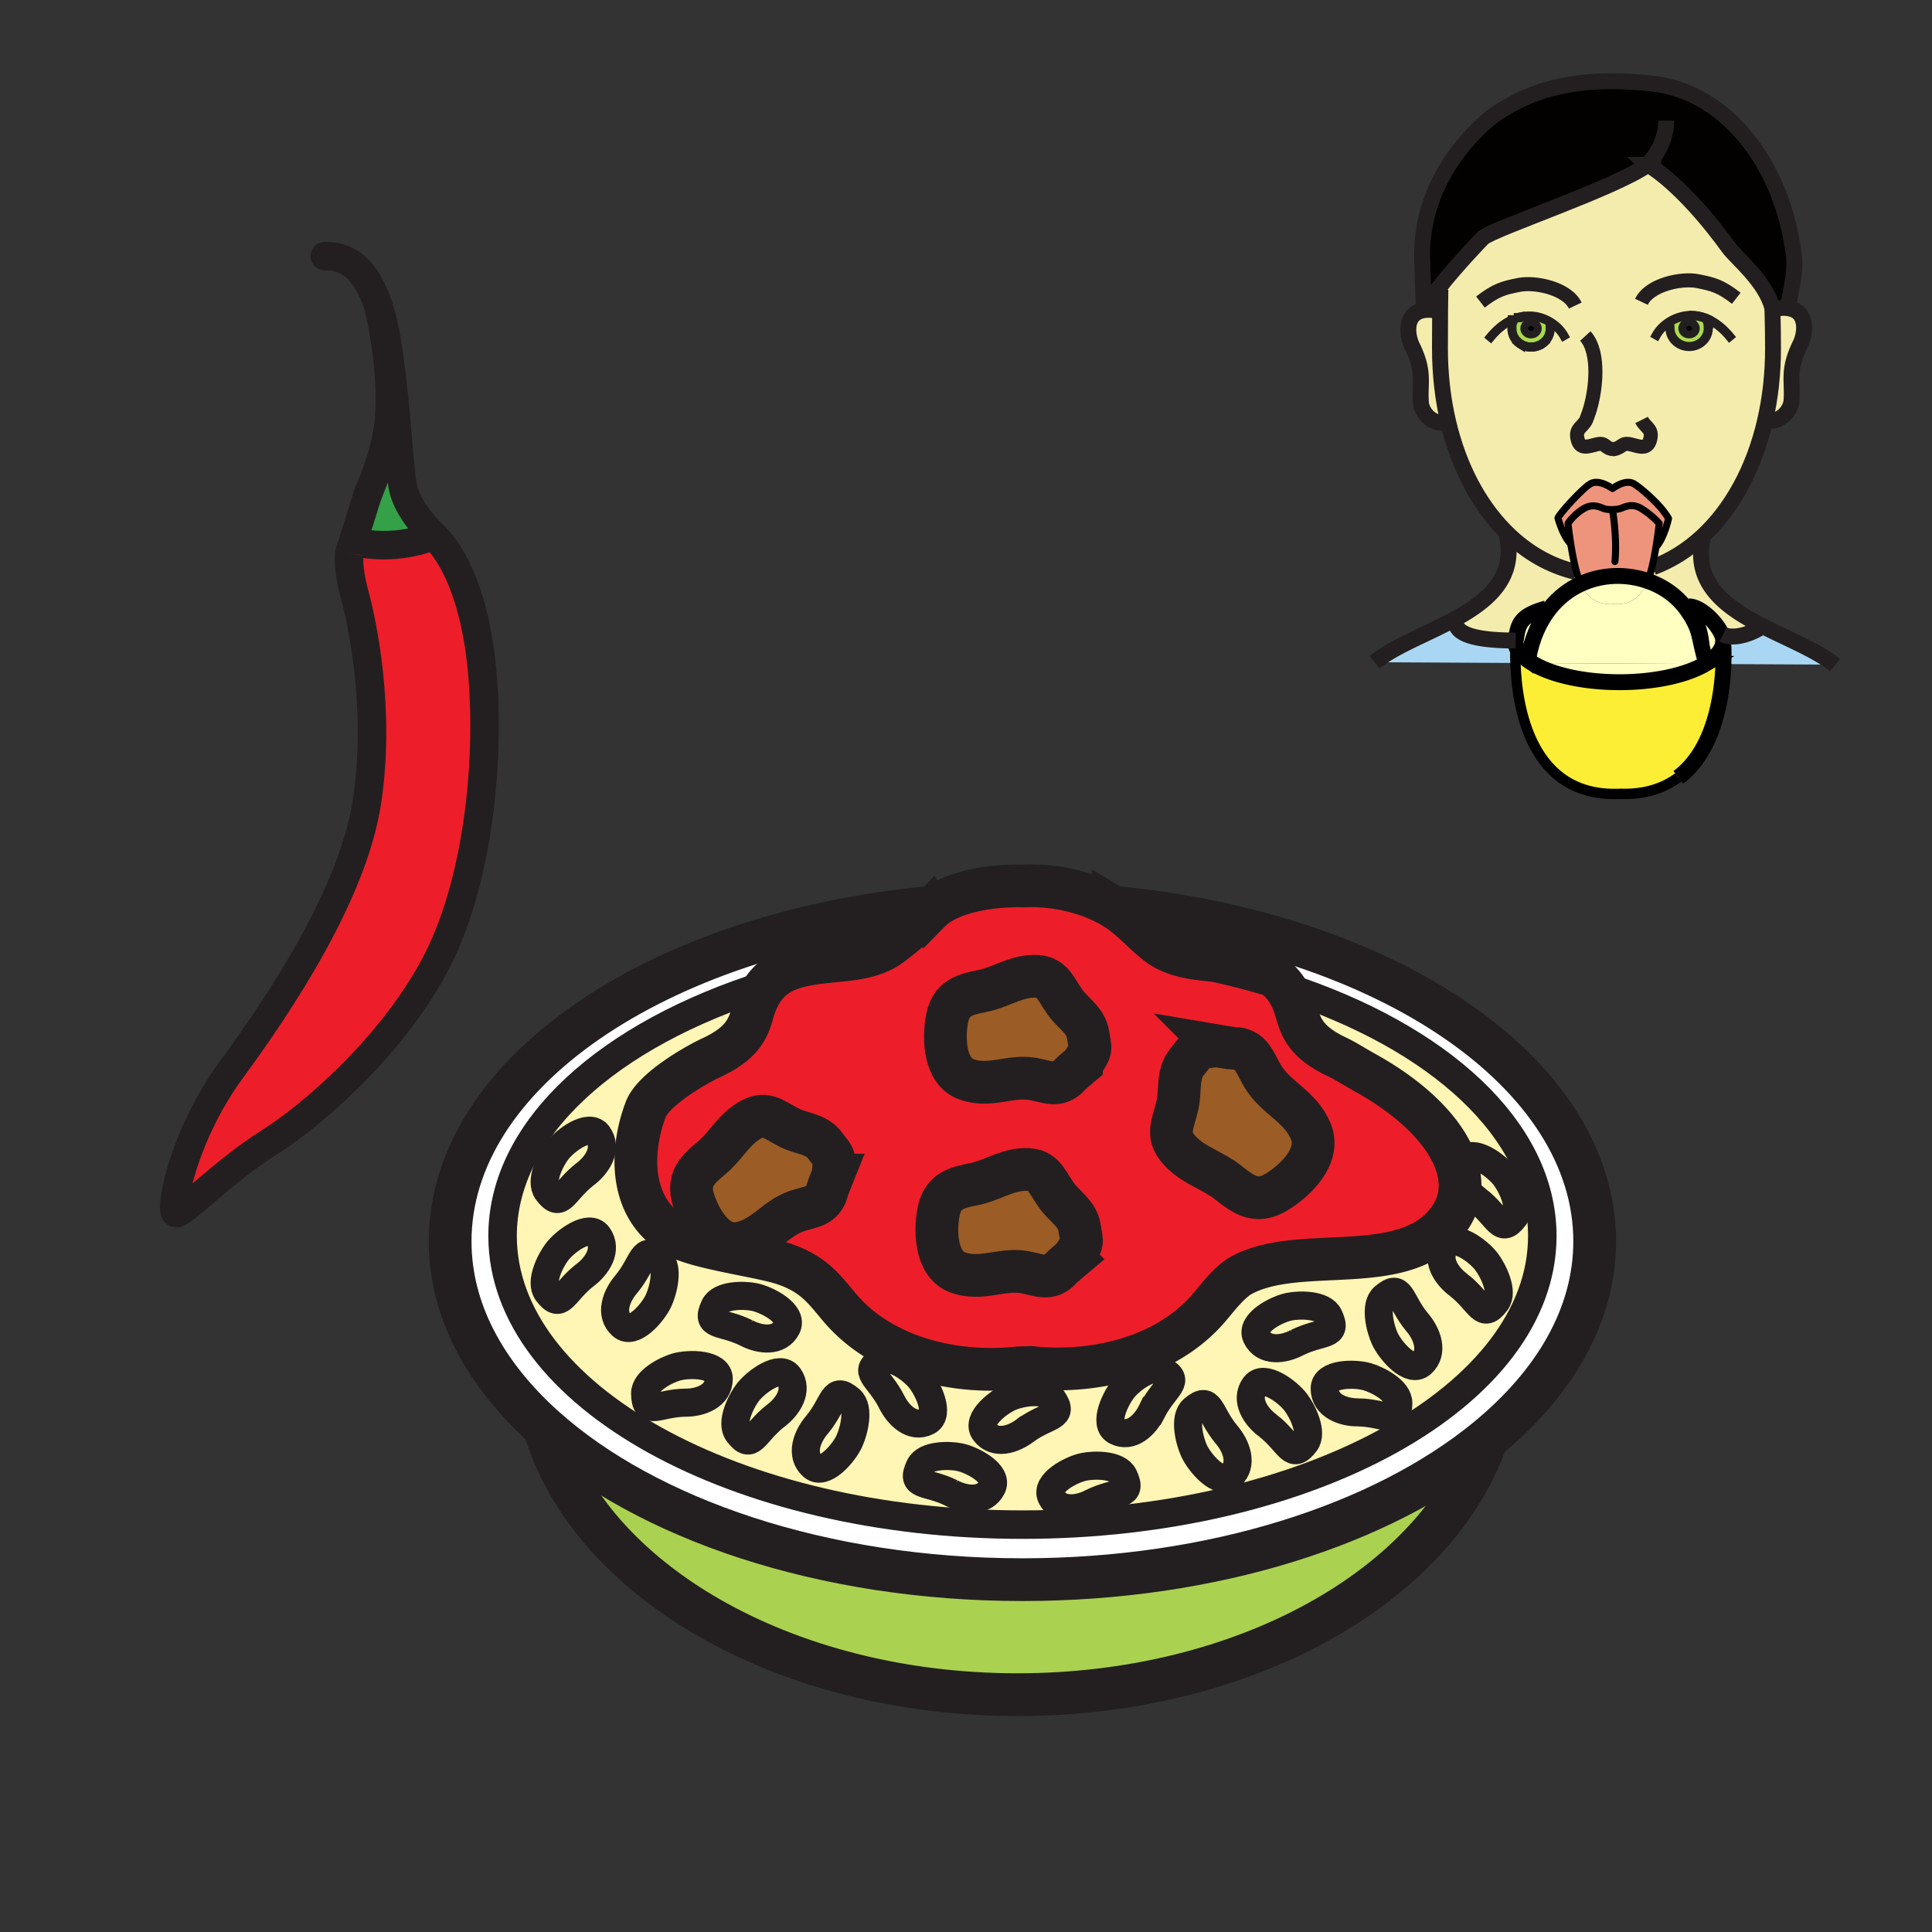 <?xml version="1.0"?><svg xmlns="http://www.w3.org/2000/svg" width="850.394" height="850.394" viewBox="0 0 850.394 850.394" overflow="visible"><rect x="0" y="0" width="850.394" height="850.394" fill="#333333" stroke="none"/><path d="M101.837 470.843c-21.513 29.297-27.664 63.13-24.26 63.13 3.413 0 20.777-18.474 41.323-31.397 17.754-11.166 52.695-40.86 72.302-77.347 19.474-36.225 24.748-91.747 20.919-130.905-3.696-37.601-15.539-53.177-21.194-58.593 0 0-13.978 6.611-32.574 3.306-1.711-.299-2.863.326-3.608 1.566-.009.009-.009.018-.009.018-.523 1.712-.86 2.816-.931 3.034-.009.027-.009.036-.009.036-.7 5.053.913 13.022 2.331 18.185 3.067 11.157 11.603 49.88 5.451 90.696-6.133 40.815-38.237 88.956-59.741 118.271z" fill="#ed1e29"></path><path d="M161.243 219.665a2760.202 2760.202 0 0 0-6.498 20.938c.745-1.241 1.897-1.865 3.608-1.566 18.596 3.305 32.574-3.306 32.574-3.306s-11.594-10.487-13.641-21.653c-2.048-11.157-3.865-56.356-9.901-76.741a97.116 97.116 0 0 0-.975-3.088l-.018.009c.328 1.268 5.965 23.301 5.097 46.331-.691 18.21-8.039 32.102-10.246 39.076z" fill="#34a047"></path><path d="M654.392 633.453c29.906-24.487 47.527-54.563 47.527-87.073 0-74.215-91.785-135.732-211.898-147.062a51.37 51.37 0 0 1 3.005 1.956c5.912 4.175 10.654 9.817 16.46 14.245 7.543 5.751 17.134 6.466 26.308 7.372 13.109 1.295 23.144 2.998 29.569 11.393 67.889 22.024 113.502 62.931 113.502 109.75 0 70.166-102.448 127.047-228.829 127.047-126.38 0-228.82-56.881-228.82-127.047 0-47.454 46.836-88.813 116.24-110.638 6.453-7.471 16.177-9.083 28.71-10.324 9.183-.905 18.765-1.621 26.308-7.372 5.806-4.428 11.39-9.047 16.469-14.245a24.432 24.432 0 0 1 2.074-1.883l-2.872-.073c-119.183 11.791-210.011 73.064-210.011 146.88 0 30.238 15.237 58.366 41.43 81.849 45.046 40.408 122.489 67.078 210.463 67.078 84.126.001 158.618-24.378 204.365-61.853z" fill="#fff"></path><path d="M245.156 506.66c-2.898 3.821-7.631 13.213-4.254 17.731 6.063 8.105 6.94.027 16.46-7.417 5.514-4.075 10.247-11.365 5.868-17.451-3.918-5.424-14.501 2.428-18.074 7.137zM245.156 551.053c-2.898 3.821-7.631 13.213-4.254 17.731 6.063 8.114 6.94.036 16.46-7.426 5.514-4.057 10.247-11.356 5.868-17.433-3.918-5.433-14.501 2.419-18.074 7.128z" fill="#fff5b4"></path><path d="M337.456 433.396c-69.404 21.825-116.24 63.184-116.24 110.638 0 70.166 102.439 127.047 228.82 127.047S678.865 614.2 678.865 544.034c0-46.819-45.613-87.726-113.502-109.75 2.27 2.952 4.087 6.729 5.434 11.609 1.959 7.091 4.894 13.34 17.949 19.426 3.129 1.467 7.65 4.338 12.569 7.081 33.86 18.919 49.566 44.629 37.122 63.312-18.898 28.372-67.517 10.722-93.346 26.389l-.398.281c-4.999 3.768-8.279 8.214-12.321 12.978-20.661 24.333-55.124 29.205-78.613 26.543l-5.549.181c-23.498 2.672-57.96-2.219-78.622-26.552-6.781-7.979-11.408-15.097-25.669-19.552-9.954-3.115-35.695-6.512-45.206-11.366-22.479-11.474-21.309-38.352-14.484-56.283 3.28-8.648 21.123-19.153 28.994-22.821 13.048-6.095 15.982-12.343 17.94-19.434 1.515-5.489 3.625-9.583 6.293-12.68zm-96.554 90.996c-3.377-4.519 1.356-13.91 4.254-17.731 3.572-4.709 14.156-12.562 18.074-7.137 4.378 6.086-.354 13.376-5.868 17.451-9.52 7.444-10.397 15.522-16.46 7.417zm0 44.392c-3.377-4.519 1.356-13.91 4.254-17.731 3.572-4.709 14.156-12.561 18.074-7.127 4.378 6.076-.354 13.376-5.868 17.433-9.52 7.461-10.397 15.539-16.46 7.425zm32.84 14.644c-5.575-4.963-2.491-13.131 2.048-18.329 7.711-9.373 6.852-17.451 14.475-10.867 4.263 3.658 1.631 13.874-.39 18.248-2.5 5.387-11.16 15.385-16.133 10.948zm10.212 29.994c-.098-5.696 9.156-10.388 13.703-11.71 5.62-1.611 18.703-1.53 18.703 5.226 0 7.534-8.048 10.541-14.856 10.469-11.984.226-17.373 6.212-17.55-3.985zm44.478-26.761c-10.787-5.334-18.242-2.509-13.872-11.683 2.438-5.116 12.764-5.017 17.408-4.084 5.726 1.15 17.355 7.271 14.359 13.294-3.34 6.729-11.849 5.688-17.895 2.473zm-3.59 44.039c-3.368-4.519 1.356-13.91 4.246-17.74 3.59-4.7 14.164-12.552 18.091-7.127 4.37 6.076-.363 13.375-5.886 17.441-9.51 7.445-10.388 15.523-16.451 7.426zm32.832 14.644c-5.558-4.962-2.481-13.14 2.057-18.329 7.703-9.382 6.852-17.451 14.483-10.876 4.255 3.658 1.631 13.874-.399 18.248-2.491 5.387-11.15 15.394-16.141 10.957zm34.666-28.599c-5.593-10.84-13.242-13.067-4.396-17.813 4.929-2.635 13.189 3.704 16.39 7.264 3.944 4.392 9.741 16.373 3.838 19.406-6.595 3.387-12.836-2.608-15.832-8.857zm26.379 40.39c-10.787-5.334-18.242-2.508-13.872-11.682 2.428-5.117 12.764-5.018 17.408-4.094 5.727 1.15 17.347 7.281 14.359 13.304-3.349 6.729-11.859 5.687-17.895 2.472zm14.626-26.978c-3.927-5.434 6.532-13.439 11.993-15.549 4.432-1.712 14.607-3.56 17.834 1.077 5.797 8.305-2.013 6.774-11.789 13.855-5.425 4.213-13.642 6.685-18.038.617zm29.472 28.772c-2.987-6.022 8.633-12.153 14.359-13.304 4.653-.924 14.979-1.023 17.417 4.093 4.37 9.174-3.085 6.349-13.872 11.674-6.044 3.214-14.554 4.265-17.904-2.463zm28.453-29.071c-5.903-3.024-.115-15.006 3.829-19.398 3.2-3.567 11.471-9.907 16.398-7.263 8.837 4.745 1.196 6.974-4.396 17.813-3.005 6.249-9.237 12.244-15.831 8.848zm34.347 8.793c-2.021-4.374-4.653-14.589-.39-18.257 7.623-6.565 6.771 1.504 14.483 10.886 4.529 5.189 7.614 13.366 2.048 18.329-4.982 4.438-13.641-5.569-16.141-10.958zm32.522-11.111c-5.522-4.066-10.256-11.365-5.877-17.442 3.927-5.424 14.502 2.428 18.082 7.128 2.899 3.83 7.623 13.222 4.246 17.74-6.063 8.097-6.941.027-16.451-7.426zm-5.035-39.086c-2.987-6.022 8.633-12.145 14.359-13.294 4.645-.934 14.979-1.033 17.417 4.093 4.361 9.165-3.085 6.34-13.881 11.674-6.035 3.215-14.545 4.256-17.895-2.473zm29.977 22.739c0-6.746 13.084-6.828 18.694-5.216 4.547 1.322 13.81 6.014 13.712 11.71-.177 10.196-5.566 4.22-17.55 3.984-6.807.082-14.856-2.934-14.856-10.478zm26.477-21.961c-2.021-4.374-4.653-14.589-.39-18.257 7.623-6.574 6.771 1.504 14.483 10.877 4.529 5.198 7.614 13.375 2.048 18.329-4.981 4.438-13.641-5.569-16.141-10.949zm32.521-23.608c-5.522-4.066-10.255-11.356-5.877-17.434 3.927-5.434 14.502 2.418 18.083 7.128 2.898 3.821 7.622 13.213 4.245 17.731-6.062 8.115-6.94.037-16.451-7.425zm8.093-37.483c-5.522-4.066-10.256-11.365-5.877-17.441 3.927-5.434 14.502 2.427 18.083 7.136 2.898 3.813 7.622 13.204 4.245 17.731-6.062 8.105-6.94.027-16.451-7.426z" fill="#fff5b4"></path><path d="M450.026 695.307c-87.974 0-165.417-26.67-210.463-67.078C259.099 695.37 344.91 745.93 447.819 745.93c100.215 0 184.217-47.961 206.572-112.477-45.746 37.475-120.238 61.854-204.365 61.854z" fill="#abd150"></path><path d="M275.79 565.099c-4.539 5.198-7.623 13.366-2.048 18.329 4.973 4.438 13.633-5.561 16.132-10.948 2.021-4.374 4.653-14.59.39-18.248-7.622-6.585-6.763 1.494-14.474 10.867z" fill="#fff5b4"></path><path d="M490.021 399.318c-10.982-6.602-25.759-10.016-39.684-9.355 0 0-25.954-1.168-39.32 9.609a24.28 24.28 0 0 0-2.074 1.883c-5.079 5.198-10.663 9.817-16.469 14.245-7.543 5.751-17.125 6.466-26.308 7.372-12.533 1.241-22.257 2.853-28.71 10.324-2.668 3.097-4.777 7.19-6.293 12.679-1.958 7.091-4.893 13.339-17.94 19.434-7.871 3.668-25.714 14.173-28.994 22.821-6.825 17.932-7.995 44.81 14.484 56.283 9.511 4.854 35.251 8.251 45.206 11.366 14.262 4.455 18.889 11.573 25.669 19.552 20.662 24.333 55.125 29.224 78.622 26.552l5.549-.181c23.489 2.662 57.952-2.21 78.613-26.543 4.042-4.764 7.322-9.21 12.321-12.978l.398-.281c25.829-15.667 74.447 1.983 93.346-26.389 12.444-18.683-3.262-44.393-37.122-63.312-4.919-2.743-9.44-5.614-12.569-7.081-13.056-6.086-15.99-12.335-17.949-19.426-1.347-4.881-3.164-8.657-5.434-11.609-6.426-8.395-16.46-10.098-29.569-11.393-9.174-.906-18.765-1.621-26.308-7.372-5.806-4.428-10.548-10.07-16.46-14.245a51.879 51.879 0 0 0-3.005-1.955zM305.183 527.933c-2.722-8.938 1.879-13.177 8.092-18.312 5.646-4.691 9.192-11.438 15.255-15.567 8.314-5.669 11.408-1.367 19.217 2.481 5.105 2.518 11.594 2.526 15.334 7.562 4.308 5.814 4.467 4.284 3.572 13.141 0 0-2.278 5.651-2.518 6.629-1.782 7.362-7.366 7.118-13.562 9.256-9.555 3.305-14.732 12.415-25.466 14.172-10.166 1.647-17.256-10.614-19.924-19.362zm116.559 32.212c-9.724-3.441-10.317-17.677-8.633-26.67 1.729-9.201 7.747-10.722 15.601-12.253 7.136-1.403 13.385-5.65 20.626-6.366 9.963-.996 10.708 4.293 15.805 11.447 3.351 4.682 9.059 7.815 10.024 14.063 1.126 7.2 1.959 5.932-2.916 13.304 0 0-4.627 3.885-5.283 4.637-4.973 5.633-9.785 2.717-16.238 1.621-9.947-1.685-18.713 3.848-28.986.217zm3.749-85.037c-9.724-3.441-10.317-17.677-8.633-26.67 1.729-9.201 7.747-10.713 15.6-12.253 7.136-1.403 13.385-5.65 20.626-6.366 9.964-.996 10.708 4.293 15.805 11.446 3.351 4.683 9.059 7.815 10.025 14.064 1.125 7.199 1.968 5.932-2.917 13.304 0 0-4.617 3.885-5.282 4.637-4.973 5.633-9.777 2.717-16.229 1.621-9.955-1.684-18.721 3.849-28.995.217zm95.021 32.576c-8.004-7.671-4.272-12.126-2.181-21.59 1.365-6.222-.23-13.304 4.122-18.638 4.999-6.148 3.377-5.932 12.853-7.163 0 0 6.479 1.104 7.561 1.114 8.146.117 9.28 6.284 13.057 12.515 5.823 9.608 16.638 13.005 21.131 24.289 4.246 10.686-6.825 21.48-15.316 26.561-8.669 5.198-14.244 1.223-21.167-4.292-6.295-5.008-14.246-7.209-20.06-12.796z" fill="#ed1e29"></path><path d="M297.657 601.712c-4.547 1.322-13.801 6.014-13.703 11.71.177 10.197 5.566 4.211 17.55 3.984 6.808.072 14.856-2.935 14.856-10.469 0-6.755-13.083-6.836-18.703-5.225z" fill="#fff5b4"></path><path d="M313.275 509.621c-6.213 5.135-10.814 9.373-8.092 18.312 2.668 8.748 9.759 21.01 19.926 19.361 10.734-1.757 15.911-10.867 25.466-14.172 6.196-2.138 11.78-1.894 13.562-9.256.239-.978 2.518-6.629 2.518-6.629.895-8.856.735-7.326-3.572-13.141-3.741-5.035-10.229-5.044-15.334-7.562-7.809-3.849-10.902-8.15-19.217-2.481-6.065 4.131-9.611 10.877-15.257 15.568z" fill="#9c5c25"></path><path d="M314.561 574.979c-4.37 9.174 3.084 6.349 13.872 11.683 6.045 3.215 14.555 4.256 17.896-2.473 2.996-6.022-8.633-12.144-14.359-13.294-4.646-.933-14.972-1.033-17.409 4.084zM329.088 612.96c-2.89 3.83-7.614 13.222-4.246 17.74 6.063 8.097 6.94.019 16.451-7.426 5.522-4.066 10.256-11.365 5.886-17.441-3.927-5.425-14.501 2.427-18.091 7.127zM359.73 627.015c-4.538 5.189-7.614 13.367-2.057 18.329 4.991 4.438 13.65-5.569 16.141-10.957 2.03-4.374 4.654-14.59.399-18.248-7.631-6.576-6.78 1.494-14.483 10.876zM387.944 598.932c-8.846 4.746-1.196 6.974 4.396 17.813 2.996 6.249 9.236 12.244 15.831 8.856 5.903-3.033.106-15.015-3.838-19.406-3.2-3.559-11.46-9.898-16.389-7.263zM404.848 645.453c-4.37 9.174 3.084 6.348 13.872 11.682 6.036 3.215 14.545 4.257 17.896-2.472 2.987-6.022-8.633-12.153-14.359-13.304-4.646-.923-14.981-1.023-17.409 4.094z" fill="#fff5b4"></path><path d="M413.108 533.475c-1.684 8.993-1.09 23.229 8.633 26.67 10.273 3.632 19.04-1.901 28.985-.217 6.453 1.096 11.266 4.012 16.238-1.621.656-.752 5.283-4.637 5.283-4.637 4.875-7.372 4.042-6.104 2.916-13.304-.966-6.248-6.674-9.382-10.024-14.063-5.097-7.154-5.842-12.443-15.805-11.447-7.241.716-13.49 4.963-20.626 6.366-7.853 1.531-13.871 3.051-15.6 12.253zM416.858 448.438c-1.684 8.993-1.09 23.229 8.633 26.67 10.273 3.632 19.04-1.901 28.994-.217 6.452 1.096 11.257 4.012 16.229-1.621.665-.752 5.282-4.637 5.282-4.637 4.885-7.372 4.042-6.104 2.917-13.304-.967-6.249-6.675-9.382-10.025-14.064-5.097-7.153-5.841-12.442-15.805-11.446-7.241.716-13.49 4.963-20.626 6.366-7.852 1.541-13.871 3.052-15.599 12.253z" fill="#9c5c25"></path><path d="M445.338 614.608c-5.461 2.109-15.92 10.115-11.993 15.549 4.396 6.067 12.613 3.596 18.038-.616 9.776-7.081 17.586-5.551 11.789-13.855-3.227-4.637-13.402-2.79-17.834-1.078zM477.177 645.625c-5.727 1.15-17.347 7.281-14.359 13.304 3.35 6.729 11.859 5.678 17.904 2.463 10.787-5.325 18.242-2.5 13.872-11.674-2.438-5.116-12.764-5.017-17.417-4.093zM495.099 610.46c-3.944 4.393-9.732 16.374-3.829 19.398 6.595 3.396 12.826-2.6 15.831-8.848 5.593-10.84 13.233-13.068 4.396-17.813-4.928-2.644-13.198 3.696-16.398 7.263z" fill="#fff5b4"></path><path d="M518.331 486.094c-2.092 9.464-5.823 13.919 2.181 21.59 5.814 5.587 13.766 7.788 20.059 12.796 6.923 5.515 12.498 9.49 21.167 4.292 8.491-5.08 19.563-15.875 15.316-26.561-4.493-11.284-15.308-14.681-21.131-24.289-3.776-6.23-4.911-12.397-13.057-12.515-1.081-.01-7.561-1.114-7.561-1.114-9.476 1.231-7.854 1.015-12.853 7.163-4.351 5.334-2.756 12.416-4.121 18.638z" fill="#9c5c25"></path><path d="M525.228 620.395c-4.264 3.668-1.631 13.883.39 18.257 2.5 5.389 11.159 15.396 16.142 10.958 5.566-4.963 2.481-13.14-2.048-18.329-7.713-9.383-6.861-17.452-14.484-10.886zM552.262 610.098c-4.379 6.077.354 13.376 5.877 17.442 9.511 7.453 10.389 15.522 16.451 7.426 3.377-4.519-1.347-13.91-4.246-17.74-3.58-4.701-14.156-12.552-18.082-7.128zM567.464 575.16c-5.727 1.149-17.347 7.271-14.359 13.294 3.35 6.729 11.859 5.688 17.896 2.473 10.796-5.334 18.242-2.509 13.881-11.674-2.439-5.126-12.774-5.026-17.418-4.093zM601.775 605.978c-5.61-1.612-18.694-1.53-18.694 5.216 0 7.544 8.049 10.56 14.856 10.479 11.983.235 17.373 6.212 17.55-3.984.098-5.698-9.165-10.389-13.712-11.711zM609.168 570.976c-4.264 3.668-1.631 13.883.39 18.257 2.5 5.38 11.16 15.387 16.142 10.949 5.566-4.954 2.481-13.131-2.048-18.329-7.713-9.374-6.861-17.452-14.484-10.877zM636.202 548.19c-4.378 6.077.354 13.367 5.877 17.434 9.511 7.462 10.389 15.54 16.451 7.426 3.377-4.519-1.347-13.91-4.245-17.731-3.581-4.711-14.156-12.562-18.083-7.129zM644.295 510.699c-4.379 6.076.354 13.375 5.877 17.441 9.511 7.453 10.389 15.531 16.451 7.426 3.377-4.527-1.347-13.919-4.245-17.731-3.581-4.709-14.156-12.569-18.083-7.136z" fill="#fff5b4"></path><g fill="none" stroke="#231f20"><path d="M337.491 433.388c-.009 0-.027.009-.036.009-69.404 21.825-116.24 63.184-116.24 110.638 0 70.166 102.439 127.047 228.82 127.047s228.829-56.881 228.829-127.047c0-46.819-45.613-87.726-113.502-109.75-14.492-4.719-30.013-8.558-46.313-11.42" stroke-width="12.543"></path><path d="M408.145 399.5c-119.183 11.791-210.011 73.064-210.011 146.88 0 30.238 15.237 58.366 41.43 81.849 45.046 40.408 122.489 67.078 210.463 67.078 84.127 0 158.618-24.379 204.365-61.854 29.906-24.487 47.527-54.563 47.527-87.073 0-74.215-91.785-135.732-211.898-147.062h-.019" stroke-width="18.815"></path><path d="M539.711 631.28c-7.712-9.382-6.86-17.451-14.483-10.886-4.264 3.668-1.631 13.883.39 18.257 2.5 5.389 11.159 15.396 16.142 10.958 5.565-4.963 2.48-13.139-2.049-18.329zM507.101 621.011c5.593-10.84 13.233-13.068 4.396-17.813-4.928-2.645-13.198 3.695-16.398 7.263-3.944 4.393-9.732 16.374-3.829 19.398 6.594 3.395 12.826-2.6 15.831-8.848zM558.139 627.54c9.511 7.453 10.389 15.522 16.451 7.426 3.377-4.519-1.347-13.91-4.246-17.74-3.58-4.7-14.155-12.552-18.082-7.128-4.379 6.077.354 13.376 5.877 17.442zM623.651 581.853c-7.712-9.373-6.86-17.451-14.483-10.877-4.264 3.668-1.631 13.883.39 18.257 2.5 5.38 11.16 15.387 16.142 10.949 5.566-4.954 2.481-13.131-2.049-18.329zM642.079 565.624c9.511 7.462 10.389 15.54 16.451 7.426 3.377-4.519-1.347-13.91-4.245-17.731-3.581-4.71-14.156-12.562-18.083-7.128-4.378 6.077.355 13.367 5.877 17.433zM650.172 528.141c9.511 7.453 10.389 15.531 16.451 7.426 3.377-4.527-1.347-13.919-4.245-17.731-3.581-4.709-14.156-12.569-18.083-7.136-4.379 6.075.354 13.374 5.877 17.441zM597.938 621.672c11.983.235 17.373 6.212 17.55-3.984.098-5.696-9.165-10.388-13.712-11.71-5.61-1.612-18.694-1.53-18.694 5.216-.001 7.543 8.048 10.559 14.856 10.478zM571 590.927c10.796-5.334 18.242-2.509 13.881-11.674-2.438-5.126-12.772-5.026-17.417-4.093-5.727 1.149-17.347 7.271-14.359 13.294 3.349 6.729 11.859 5.688 17.895 2.473zM480.722 661.392c10.787-5.325 18.242-2.5 13.872-11.674-2.438-5.116-12.764-5.017-17.417-4.093-5.727 1.15-17.347 7.281-14.359 13.304 3.349 6.728 11.859 5.677 17.904 2.463zM451.383 629.541c9.776-7.081 17.586-5.551 11.789-13.855-3.227-4.637-13.402-2.789-17.834-1.077-5.461 2.109-15.92 10.115-11.993 15.549 4.396 6.067 12.613 3.595 18.038-.617zM359.73 627.015c7.703-9.382 6.852-17.451 14.483-10.876 4.255 3.658 1.631 13.874-.399 18.248-2.491 5.388-11.15 15.395-16.141 10.957-5.557-4.962-2.481-13.14 2.057-18.329zM392.34 616.745c-5.593-10.84-13.242-13.067-4.396-17.813 4.929-2.635 13.189 3.704 16.39 7.264 3.944 4.392 9.741 16.373 3.838 19.406-6.595 3.387-12.836-2.608-15.832-8.857zM341.293 623.274c-9.511 7.444-10.388 15.522-16.451 7.426-3.368-4.519 1.356-13.91 4.246-17.74 3.59-4.7 14.164-12.552 18.091-7.127 4.37 6.076-.363 13.375-5.886 17.441zM275.79 565.099c7.711-9.373 6.852-17.451 14.475-10.867 4.263 3.658 1.631 13.874-.39 18.248-2.5 5.388-11.16 15.386-16.132 10.948-5.576-4.963-2.492-13.131 2.047-18.329zM257.362 561.358c-9.52 7.462-10.397 15.54-16.46 7.426-3.377-4.519 1.356-13.91 4.254-17.731 3.572-4.709 14.156-12.561 18.074-7.127 4.378 6.076-.355 13.376-5.868 17.432zM257.362 516.975c-9.52 7.444-10.397 15.522-16.46 7.417-3.377-4.519 1.356-13.91 4.254-17.731 3.572-4.709 14.156-12.562 18.074-7.137 4.378 6.085-.355 13.375-5.868 17.451zM301.504 617.406c-11.984.227-17.373 6.213-17.55-3.984-.098-5.696 9.156-10.388 13.703-11.71 5.62-1.611 18.703-1.53 18.703 5.226 0 7.534-8.048 10.541-14.856 10.468zM328.432 586.661c-10.787-5.334-18.242-2.509-13.872-11.683 2.438-5.116 12.764-5.017 17.408-4.084 5.726 1.15 17.355 7.271 14.359 13.294-3.34 6.729-11.849 5.688-17.895 2.473zM418.719 657.135c-10.787-5.334-18.242-2.508-13.872-11.682 2.428-5.117 12.764-5.018 17.408-4.094 5.727 1.15 17.347 7.281 14.359 13.304-3.349 6.729-11.859 5.687-17.895 2.472z" stroke-width="12.363"></path><path d="M472.248 553.67c4.875-7.372 4.042-6.104 2.916-13.304-.966-6.248-6.674-9.382-10.024-14.063-5.097-7.154-5.842-12.443-15.805-11.447-7.241.716-13.49 4.963-20.626 6.366-7.854 1.531-13.872 3.052-15.601 12.253-1.684 8.993-1.09 23.229 8.633 26.67 10.273 3.632 19.04-1.901 28.985-.217 6.453 1.096 11.266 4.012 16.238-1.621.657-.752 5.284-4.637 5.284-4.637zM475.997 468.634c4.885-7.372 4.042-6.104 2.917-13.304-.967-6.249-6.675-9.382-10.025-14.064-5.097-7.153-5.841-12.442-15.805-11.446-7.241.716-13.49 4.963-20.626 6.366-7.853 1.54-13.872 3.052-15.6 12.253-1.684 8.993-1.09 23.229 8.633 26.67 10.273 3.632 19.04-1.901 28.994-.217 6.452 1.096 11.257 4.012 16.229-1.621.666-.752 5.283-4.637 5.283-4.637zM366.653 517.237c.895-8.856.735-7.326-3.572-13.141-3.741-5.035-10.229-5.044-15.334-7.562-7.809-3.849-10.902-8.15-19.217-2.481-6.063 4.13-9.608 10.876-15.255 15.567-6.213 5.135-10.814 9.373-8.092 18.312 2.668 8.748 9.759 21.01 19.926 19.361 10.734-1.757 15.911-10.867 25.466-14.172 6.196-2.138 11.78-1.894 13.562-9.256.238-.976 2.516-6.628 2.516-6.628zM535.306 460.293c-9.476 1.231-7.854 1.015-12.853 7.163-4.353 5.334-2.757 12.416-4.122 18.638-2.092 9.464-5.823 13.919 2.181 21.59 5.814 5.587 13.766 7.788 20.059 12.796 6.923 5.515 12.498 9.49 21.167 4.292 8.491-5.08 19.563-15.875 15.316-26.561-4.493-11.284-15.308-14.681-21.131-24.289-3.776-6.23-4.911-12.397-13.057-12.515-1.081-.01-7.56-1.114-7.56-1.114zM239.545 628.156c.009.026.018.045.018.072C259.099 695.37 344.91 745.93 447.819 745.93c100.215 0 184.217-47.961 206.572-112.477.159-.443.31-.887.461-1.34" stroke-width="18.815"></path><path d="M565.362 434.284c2.27 2.952 4.087 6.729 5.434 11.609 1.959 7.091 4.894 13.34 17.949 19.426 3.129 1.467 7.65 4.338 12.569 7.081 33.86 18.919 49.566 44.629 37.122 63.312-18.898 28.372-67.517 10.722-93.346 26.389l-.398.281c-4.999 3.768-8.279 8.214-12.321 12.978-20.661 24.333-55.124 29.205-78.613 26.543l-5.549.181c-23.498 2.672-57.96-2.219-78.622-26.552-6.781-7.979-11.408-15.097-25.669-19.552-9.954-3.115-35.695-6.512-45.206-11.366-22.479-11.474-21.309-38.352-14.484-56.283 3.28-8.648 21.123-19.153 28.994-22.821 13.048-6.095 15.982-12.343 17.94-19.434 1.516-5.488 3.625-9.582 6.293-12.679 6.453-7.471 16.177-9.083 28.71-10.324 9.183-.905 18.765-1.621 26.308-7.372 5.806-4.428 11.39-9.047 16.469-14.245a24.432 24.432 0 0 1 2.074-1.883c13.367-10.777 39.32-9.609 39.32-9.609 13.925-.661 28.701 2.753 39.684 9.355a51.37 51.37 0 0 1 3.005 1.956c5.912 4.175 10.654 9.817 16.46 14.245 7.543 5.751 17.134 6.466 26.308 7.372 13.109 1.295 23.144 2.997 29.569 11.392z" stroke-width="18.815"></path><path d="M154.736 240.62c-.47.788-.771 1.83-.931 3.034M153.797 243.69c-.7 5.053.913 13.022 2.331 18.185 3.067 11.157 11.603 49.88 5.451 90.696-6.134 40.815-38.238 88.957-59.742 118.271-21.513 29.297-27.664 63.13-24.26 63.13 3.413 0 20.777-18.474 41.323-31.397 17.754-11.166 52.695-40.86 72.302-77.347 19.474-36.225 24.748-91.747 20.919-130.905-3.696-37.601-15.539-53.177-21.194-58.593 0 0-13.978 6.611-32.574 3.306-1.711-.299-2.863.326-3.608 1.566" stroke-width="12.543"></path><path d="M190.927 235.73s-11.594-10.487-13.641-21.653c-2.048-11.157-3.865-56.356-9.901-76.741a97.116 97.116 0 0 0-.975-3.088c-6.674-19.616-16.611-21.508-23.436-21.508" stroke-width="12.543" stroke-linecap="round" stroke-linejoin="round"></path><path d="M166.375 134.203s.009.018.018.054c.328 1.268 5.965 23.301 5.097 46.331-.691 18.211-8.04 32.104-10.247 39.077a2760.202 2760.202 0 0 0-6.498 20.938c-.009.009-.009.018-.009.018-.523 1.712-.86 2.816-.931 3.034-.009.027-.009.036-.009.036" stroke-width="12.543"></path></g><path fill="none" d="M0 0h850.394v850.394H0z"></path><g><path d="M805.964 291.422l-.76 1.118-46.624-.243c.186-5.067-.004-8.761-.084-9.967v-.005a9.84 9.84 0 0 0 .009-.384c0-.088-.004-.172-.009-.265a6.84 6.84 0 0 0-.473-2.257l.349-.128c3.535 1.768 9.721.884 15.905-2.651l.509-1.595c10.868 5.659 22.859 10.368 31.178 16.377z" fill="#a9d7f3"></path><path d="M787.289 135.689c8.619 1.383 7.457 11.059 5.09 15.879-5.757 11.748-3.124 16.073-3.853 25.033-.274 3.309-3.95 9.653-11.615 8.58 2.284-9.91 3.508-20.57 3.508-31.766 0-5.964-.075-10.144-.261-17.187h.11l.83-.009a12.07 12.07 0 0 1 4.083-.703c.685.001 1.387.058 2.108.173z" fill="#f4ecad" class="aac-skin-fill"></path><path d="M780.145 135.707l-.004-.018c-2.969-11.929-15.905-22.086-19.228-26.672-17.894-24.714-31.439-34.006-34.766-36.056-.521-.327-.791-.468-.791-.468-.035.022-.062.044-.098.066-15.078 10.533-65.983 27.313-72.451 32.058 0 0-11.554 11.911-19.555 22.157-2.872 3.685-5.293 7.148-6.557 9.773l-.751-24.428c0-38.958 31.797-61.57 31.797-61.57 3.681-2.5 6.137-3.76 6.137-3.76 16.223-9.645 37.195-13.046 63.947-9.932 32.301 3.769 57.09 35.941 61.817 75.991.769 6.512-1.078 13.396-2.204 20.283l-2.258 2.386a12.07 12.07 0 0 0-4.083.703l-.83.009a7.975 7.975 0 0 0-.122-.522z" fill="#020100" class="aac-hair-fill"></path><path d="M710.344 197.71c-.106.018-.208.031-.318.049l.716-.044c-.138-.001-.274-.001-.398-.005zm41.777-57.05v-.004a18.741 18.741 0 0 0-1.86-.76 18.239 18.239 0 0 0-4.975-1.006 19.16 19.16 0 0 0-1.423-.026c-4.029.093-8.169 1.763-11.279 4.427l2.395.022c.018.265.102.539.102 1.17 0 4.44 3.769 8.041 8.426 8.041 4.644 0 8.416-3.601 8.416-8.041 0-.72.026-1.206-.013-1.635a2.065 2.065 0 0 0-.049-.335c.004-.004.004-.004 0-.004a2.898 2.898 0 0 0-.159-.504l.419-1.345zm24.79 44.52c-4.904 21.287-14.704 39.087-27.825 51.139-6.429 5.912-13.656 10.44-21.489 13.33l-.446-.11c.331-1.378.641-2.814.923-4.25.313-1.586.592-3.172.84-4.683l.146.022c3.583-4.002 5.372-12.432 5.372-12.432-.168-.481-2.293-3.332-2.293-3.332-2.717-3.631-9.808-10.095-12.984-11.942-3.791-2.218-9.38 2.103-9.38 2.103s-5.897-4.321-9.693-2.103c-3.79 2.209-13.695 13.272-14.327 15.062 0 0 1.789 7.17 5.372 11.173l.221-.035c.614 3.932 1.467 8.558 2.532 12.481l-.398.11c-11.195-2.642-21.339-8.509-29.954-16.917v-.004c-.38-.371-.756-.747-1.131-1.126-11.589-11.796-20.288-28.271-24.892-47.702-2.399-10.131-3.685-21.061-3.685-32.548 0-3.676.004-10.122.058-16.338.026-3.481.07-6.893.137-9.711l-.76-.592c8.001-10.246 19.555-22.157 19.555-22.157 6.468-4.745 57.373-21.525 72.451-32.058.168.15.481.283.889.402 3.326 2.05 16.872 11.341 34.766 36.056 3.322 4.586 16.259 14.743 19.228 26.672.009.181.013.358.018.539.186 7.042.261 11.222.261 17.187-.004 11.194-1.228 21.855-3.512 31.764zm-92.938-42.338c-2.991-2.257-6.738-3.649-10.4-3.733a17.87 17.87 0 0 0-3.924.354 13.192 13.192 0 0 0-1.36.331h-.009c-.893.252-1.763.57-2.606.95 0 0 0 .004-.005 0a22.805 22.805 0 0 0-3.053 1.674l2.911.601c-.053.446-.018.95-.018 1.71 0 2.359 1.065 4.484 2.762 5.951.301.261.618.499.954.716a8.623 8.623 0 0 0 4.705 1.374c1.308 0 2.55-.283 3.649-.791.005 0 .005-.004.005-.004.366-.168.72-.362 1.056-.579.331-.217.649-.455.95-.716 1.696-1.467 2.757-3.592 2.757-5.951l1.626-1.887z" fill="#f4ecad" class="aac-skin-fill"></path><path d="M780.145 135.707l.014.521c-.005-.181-.009-.358-.018-.539l.004.018zM756.672 277.01c-2.13-2.836-5.986-5.395-10.82-7.498 2.806 4.979 4.913 11.946 4.131 18.732-2.146-8.301-1.723-10.237-5.015-16.082-.477-.853-1.016-1.617-1.488-2.368-4.176-6.645-10.71-11.456-18.176-14.059.68-1.758 1.299-3.905 1.847-6.198l.446.11c7.833-2.89 15.061-7.418 21.489-13.33l.438.469c-4.286 19.55 9.26 29.928 25.263 38.256l-.509 1.595c-6.185 3.535-12.37 4.418-15.905 2.651l-.349.128c-.305-.82-.76-1.624-1.352-2.406z" fill="#f4ecad" class="aac-skin-fill"></path><path d="M758.496 282.33c.08 1.206.27 4.899.084 9.967l-7.975-.044c4.816-2.837 7.697-6.248 7.891-9.923z" fill="#fff"></path><path d="M750.605 292.252l7.975.044c-.504 13.815-3.813 37.881-19.881 49.894-6.406 4.789-14.841 7.665-25.935 7.21l.115.036c-39.268 1.612-45.224-38.495-45.838-57.621l7.378.035s0 .004.005.004c.133.084.27.168.411.252 4.197 2.532 9.914 4.613 16.62 6.04 6.38 1.365 13.656 2.134 21.384 2.134 14.624 0 27.648-2.766 36.008-7.06.61-.314 1.198-.637 1.758-.968z" fill="#fbee34"></path><path d="M758.505 281.94c0-.088 0-.177-.009-.265.005.093.009.177.009.265z" fill="#f4ecad" class="aac-skin-fill"></path><path d="M758.496 282.325v.005c-.194 3.676-3.075 7.086-7.891 9.923l-1.444-.009c.401-1.313.667-2.651.821-3.999.782-6.786-1.325-13.753-4.131-18.732 4.834 2.103 8.69 4.661 10.82 7.498 1.064 1.718 1.74 3.366 1.824 4.665.009.088.009.177.009.265.001.128-.003.256-.008.384z" fill="#ffffc2"></path><path d="M758.023 279.418a6.87 6.87 0 0 1 .473 2.257c-.084-1.299-.76-2.947-1.824-4.665.592.782 1.047 1.586 1.351 2.408z" fill="#9e5b16"></path><path d="M752.121 140.655v.004a21.548 21.548 0 0 0-1.86-.765 19.14 19.14 0 0 1 1.86.761z" fill="#f4ecad" class="aac-skin-fill"></path><path d="M752.121 140.66l-.42 1.343c.07.172.124.336.159.504.004 0 .004 0 0 .004.022.106.04.221.049.335.039.429.013.915.013 1.635 0 4.44-3.772 8.041-8.416 8.041-4.657 0-8.426-3.601-8.426-8.041 0-.632-.084-.906-.102-1.17l-2.395-.022c3.11-2.664 7.25-4.334 11.279-4.427.481-.009.955 0 1.423.026.345.022.689.049 1.029.088.341.044.681.093 1.012.15.336.058.667.128.999.203a19.85 19.85 0 0 1 1.935.565c.633.227 1.256.483 1.861.766zm-5.624 3.892c0-1.493-1.361-2.708-3.04-2.708s-3.039 1.215-3.039 2.708c0 1.498 1.36 2.708 3.039 2.708s3.04-1.211 3.04-2.708zM751.86 142.511z" fill="#abda4d"></path><path d="M749.161 292.244l1.444.009a34.07 34.07 0 0 1-1.758.967l-.005-.004c.116-.323.221-.646.319-.972z" fill="#9e5b16"></path><path d="M749.982 288.245a22.358 22.358 0 0 1-.821 3.999l-74.736-.389c-.005 0-.005 0-.005-.004a23.61 23.61 0 0 1-2.624-1.864l.866-.093c1.647-9.15 4.988-16.422 9.389-21.989 3.888-4.913 8.597-8.496 13.7-10.855.004.004.004.013.009.018 3.618 7.763 9.547 9.159 14.491 8.849 4.943.31 10.873-1.086 14.491-8.849.19-.411.38-.857.562-1.33 7.466 2.603 14 7.414 18.176 14.059.473.751 1.012 1.515 1.488 2.368 3.292 5.843 2.868 7.779 5.014 16.08z" fill="#ffffc2"></path><path d="M674.425 291.854l74.736.389c-.098.327-.203.649-.318.972l.005.004c-8.359 4.294-21.384 7.06-36.008 7.06-7.728 0-15.004-.769-21.384-2.134-6.706-1.427-12.423-3.508-16.62-6.04a13.943 13.943 0 0 1-.411-.251z" fill="#ffffc2"></path><path d="M748.326 139.33zM747.327 139.126zM746.315 138.976c.341.04.681.088 1.012.15a26.161 26.161 0 0 0-1.012-.15zM745.286 138.888z" fill="#f4ecad" class="aac-skin-fill"></path><ellipse cx="743.457" cy="144.552" rx="3.04" ry="2.708"></ellipse><path d="M732.138 224.863s2.125 2.85 2.293 3.332c0 0-1.789 8.43-5.372 12.432l-.146-.022c.923-5.593 1.409-10.197 1.409-10.197s-3.265-3.795-8.01-6.64c-3.968-2.381-7.162-.632-8.846 0-1.691.636-5.796.738-7.483.106-1.688-.632-4.882-2.381-8.854 0-4.735 2.85-6.954 6.534-6.954 6.534s.407 3.813 1.171 8.712l-.221.035c-3.583-4.002-5.372-11.173-5.372-11.173.632-1.79 10.537-12.853 14.327-15.062 3.796-2.218 9.693 2.103 9.693 2.103s5.589-4.321 9.38-2.103c3.177 1.848 10.268 8.312 12.985 11.943z" fill="#ee947d"></path><path d="M730.322 230.408s-.486 4.604-1.409 10.197a145.867 145.867 0 0 1-.84 4.683 104.748 104.748 0 0 1-.923 4.25c-.548 2.293-1.167 4.44-1.847 6.198-9.327-3.256-20.107-3.062-29.553 1.313-.685-1.476-1.313-3.362-1.873-5.448-1.065-3.923-1.918-8.549-2.532-12.481-.764-4.899-1.171-8.712-1.171-8.712s2.219-3.685 6.954-6.534c3.973-2.381 7.166-.632 8.854 0 1.688.632 5.792.53 7.483-.106 1.684-.632 4.878-2.381 8.846 0 4.747 2.845 8.011 6.64 8.011 6.64z" fill="#ee947d"></path><path d="M725.304 255.737c-.182.473-.371.919-.562 1.33-3.618 7.763-9.548 9.159-14.491 8.849.018-.004.035-.004.053-.004h-.105c.018 0 .035 0 .053.004-4.944.31-10.873-1.086-14.491-8.849-.005-.004-.005-.013-.009-.018 9.444-4.374 20.225-4.568 29.552-1.312z" fill="#ffffc2"></path><path d="M710.304 265.912c-.018 0-.035 0-.053.004-.018-.004-.035-.004-.053-.004h.106z" fill="#9e5b16"></path><path d="M693.878 251.602c.561 2.085 1.188 3.972 1.873 5.448-5.104 2.359-9.813 5.942-13.7 10.855l-1.437-.102c-11.906 3.327-12.37 7.069-13.439 14.138-13.572 0-26.323-1.604-26.323-7.952l-1.82-.773c15.543-8.24 28.408-18.587 24.221-37.708l.273-.711c8.615 8.408 18.759 14.275 29.954 16.917l.398-.112z" fill="#f4ecad" class="aac-skin-fill"></path><path d="M665.526 143.019l-2.911-.601a22.627 22.627 0 0 1 3.053-1.674c.005.004.005 0 .005 0a19.877 19.877 0 0 1 2.606-.95h.009c.221-.062.446-.124.667-.181.229-.053.464-.102.693-.15a17.993 17.993 0 0 1 3.924-.354c3.662.084 7.409 1.476 10.4 3.733l-1.626 1.887c0 2.359-1.061 4.484-2.757 5.951a8.878 8.878 0 0 1-.95.716 8.493 8.493 0 0 1-1.056.579c-.005 0-.005.004-.005.004a8.767 8.767 0 0 1-3.645.787 8.693 8.693 0 0 1-4.71-1.37 8.45 8.45 0 0 1-.954-.716c-1.696-1.467-2.762-3.592-2.762-5.951.002-.76-.033-1.264.019-1.71zm8.377 4.259c1.675 0 3.035-1.21 3.035-2.704 0-1.498-1.36-2.717-3.035-2.717-1.684 0-3.035 1.219-3.035 2.717 0 1.493 1.352 2.704 3.035 2.704z" fill="#abda4d"></path><path d="M680.614 267.803l1.437.102c-4.4 5.567-7.741 12.839-9.389 21.989l-.866.093c-2.96-2.43-4.621-5.16-4.621-8.045 1.069-7.07 1.533-10.813 13.439-14.139z" fill="#ffffc2"></path><path d="M678.64 151.396zM677.584 151.974zM677.584 151.974s0 .004-.005.004c0 .001 0-.004.005-.004z" fill="#abda4d"></path><path d="M676.938 144.574c0 1.494-1.36 2.704-3.035 2.704-1.684 0-3.035-1.21-3.035-2.704 0-1.498 1.352-2.717 3.035-2.717 1.675 0 3.035 1.219 3.035 2.717z"></path><path d="M674.42 291.85c0 .004 0 .004.005.004-.005 0-.005-.004-.005-.004z" fill="#ffffc2"></path><path d="M674.42 291.85l-7.378-.035c-.137-4.268-.009-7.489.075-8.973.04 2.532 1.852 4.966 4.621 7.148a27.227 27.227 0 0 0 2.214 1.564c.154.102.31.199.468.296z" fill="#fff"></path><path d="M673.935 152.765a8.77 8.77 0 0 0 3.645-.787 8.699 8.699 0 0 1-3.649.791 8.623 8.623 0 0 1-4.705-1.374 8.682 8.682 0 0 0 4.709 1.37z" fill="#abda4d"></path><path d="M673.952 291.554a27.227 27.227 0 0 1-2.214-1.564l.058-.004a23.61 23.61 0 0 0 2.156 1.568z" fill="#fff"></path><path d="M671.796 289.986l-.058.004c-2.77-2.183-4.581-4.617-4.621-7.148.022-.438.044-.725.053-.839.005-.04.005-.062.005-.062 0 2.885 1.661 5.615 4.621 8.045z" fill="#fff"></path><path d="M668.955 139.612c.229-.057.464-.106.693-.15-.229.049-.463.098-.693.15z" fill="#abda4d"></path><path d="M668.955 139.612c-.221.058-.446.119-.667.181.221-.066.446-.127.667-.181z" fill="#f4ecad" class="aac-skin-fill"></path><path d="M668.271 150.68z" fill="#abda4d"></path><path d="M667.175 281.94s0 .022-.005.062a4.49 4.49 0 0 0-.053.839c-.084 1.484-.212 4.705-.075 8.973l-62.012-.327c8.571-6.861 22.072-11.946 34.001-18.273l1.82.773c.001 6.35 12.752 7.953 26.324 7.953z" fill="#a9d7f3"></path><path d="M667.117 282.842a4.485 4.485 0 0 1 .053-.839c-.009.114-.03.401-.053.839z" fill="#a9d7f3"></path><path d="M668.279 139.793c-.893.256-1.763.574-2.606.95.844-.38 1.714-.698 2.606-.95zM664.422 141.353z" fill="#f4ecad" class="aac-skin-fill"></path><path d="M663.525 234.791v.004c-.38-.371-.76-.751-1.131-1.131.376.38.752.756 1.131 1.127z" fill="#ffffc2"></path><path d="M637.503 185.962c-7.952 1.378-11.761-5.138-12.035-8.514-.737-8.964 1.9-13.281-3.856-25.024-2.368-4.825-3.53-14.5 5.085-15.878 2.267-.367 4.343-.137 6.194.525l.985.005a1951.16 1951.16 0 0 0-.058 16.338c0 11.487 1.286 22.418 3.685 32.548z" fill="#f4ecad" class="aac-skin-fill"></path><g fill="none"><path d="M780.141 135.689c.009.181.013.358.018.539" stroke="#231f20" stroke-width="6.185"></path><path d="M668.271 150.68c.301.261.618.499.954.716a8.693 8.693 0 0 0 4.71 1.37 8.77 8.77 0 0 0 3.645-.787s0-.004.005-.004c.366-.168.72-.362 1.056-.579.331-.217.649-.455.95-.716M669.648 139.462c-.229.044-.464.093-.693.15" stroke="#231f20" stroke-width="4.002" stroke-linecap="square" stroke-miterlimit="10"></path><path d="M780.269 136.228c-.04-.181-.075-.349-.124-.521l-.004-.018c-2.969-11.929-15.905-22.086-19.228-26.672-17.894-24.714-31.439-34.006-34.766-36.056-.521-.327-.791-.468-.791-.468-.035.022-.062.044-.098.066-15.078 10.533-65.983 27.313-72.451 32.058 0 0-11.554 11.911-19.555 22.157-2.872 3.685-5.293 7.148-6.557 9.773l-.751-24.428c0-38.958 31.797-61.57 31.797-61.57 3.681-2.5 6.137-3.76 6.137-3.76 16.223-9.645 37.195-13.046 63.947-9.932 32.301 3.769 57.09 35.941 61.817 75.991.769 6.512-1.078 13.396-2.204 20.283l-2.258 2.386" stroke="#231f20" stroke-width="7"></path><path d="M745.286 138.888a16.657 16.657 0 0 1 2.041.238 18.548 18.548 0 0 1 2.934.768c.632.221 1.255.473 1.86.76v.004M751.86 142.511c.022.106.04.221.049.335M669.648 139.462a17.993 17.993 0 0 1 3.924-.354c3.662.084 7.409 1.476 10.4 3.733 1.793 1.348 3.317 3.018 4.378 4.896M668.279 139.793h.009M665.668 140.744h.005M656.104 148.342c1.895-2.279 4.073-4.338 6.512-5.924a22.627 22.627 0 0 1 1.807-1.065" stroke="#231f20" stroke-width="4.002" stroke-linecap="square" stroke-miterlimit="10"></path><path d="M682.347 144.729c0 2.359-1.061 4.484-2.757 5.951a8.878 8.878 0 0 1-.95.716 8.493 8.493 0 0 1-1.056.579s0 .004-.005.004a8.699 8.699 0 0 1-3.649.791 8.623 8.623 0 0 1-4.705-1.374 8.45 8.45 0 0 1-.954-.716c-1.696-1.467-2.762-3.592-2.762-5.951 0-.76-.035-1.264.018-1.71.031-.194.063-.384.133-.57M761.328 148.091c-2.563-3.097-5.668-5.774-9.207-7.431a21.548 21.548 0 0 0-1.86-.765 19.231 19.231 0 0 0-1.935-.565 18.793 18.793 0 0 0-2.011-.353c-.34-.04-.685-.066-1.029-.088a19.16 19.16 0 0 0-1.423-.026c-4.029.093-8.169 1.763-11.279 4.427-1.418 1.211-2.62 2.638-3.503 4.202" stroke="#231f20" stroke-width="4.002" stroke-linecap="square" stroke-miterlimit="10"></path><path d="M734.979 143.311c.018.265.102.539.102 1.17 0 4.44 3.769 8.041 8.426 8.041 4.644 0 8.416-3.601 8.416-8.041 0-.72.026-1.206-.013-1.635a2.065 2.065 0 0 0-.049-.335c.004-.004.004-.004 0-.004a2.27 2.27 0 0 0-.154-.504" stroke="#231f20" stroke-width="4.002" stroke-linecap="square" stroke-miterlimit="10"></path><path d="M632.891 137.072c-1.852-.663-3.928-.892-6.194-.525-8.615 1.378-7.453 11.054-5.085 15.878 5.757 11.743 3.119 16.06 3.856 25.024.274 3.375 4.083 9.892 12.035 8.514.075-.009.154-.022.238-.04M781.099 136.219a12.07 12.07 0 0 1 4.083-.703c.685 0 1.387.058 2.107.172 8.619 1.383 7.457 11.059 5.09 15.879-5.757 11.748-3.124 16.073-3.853 25.033-.274 3.309-3.95 9.653-11.615 8.58a9.567 9.567 0 0 1-.667-.106" stroke="#231f20" stroke-width="7"></path><path d="M693.479 251.712c-11.195-2.642-21.339-8.509-29.954-16.917-.38-.371-.76-.751-1.131-1.131-11.589-11.796-20.288-28.271-24.892-47.702-2.399-10.131-3.685-21.061-3.685-32.548 0-3.676.004-10.122.058-16.338.026-3.481.07-6.893.137-9.711M780.118 134.779l.026.91v.018l.014.521c.186 7.042.261 11.222.261 17.187 0 11.195-1.224 21.856-3.508 31.766-4.904 21.287-14.704 39.087-27.825 51.139-6.429 5.912-13.656 10.44-21.489 13.33" stroke="#231f20" stroke-width="7"></path><path d="M710.344 197.71c4.016-.747 3.296-3.124 7.604-2.076 3.711.896 7.647 2.743 8.575-3.058.637-3.994-2.368-4.524-3.963-7.731M710.344 197.71c.124.004.261.004.397.004l-.716.044c.111-.017.212-.03.319-.048z" stroke="#231f20" stroke-width="6.185"></path><path d="M697.792 147.91c6.662 7.307 4.644 24.476 1.666 33.414l-1.255 3.486c-1.596 3.203-4.595 3.729-3.963 7.723.928 5.801 4.868 3.945 8.575 3.053 4.285-1.034 3.317 1.948 7.528 2.125" stroke="#231f20" stroke-width="6.185"></path><path d="M676.938 144.574c0 1.494-1.36 2.704-3.035 2.704-1.684 0-3.035-1.21-3.035-2.704 0-1.498 1.352-2.717 3.035-2.717 1.675 0 3.035 1.219 3.035 2.717z" stroke="#231f20" stroke-width="3.359"></path><ellipse cx="743.457" cy="144.552" rx="3.039" ry="2.708" stroke="#231f20" stroke-width="3.359"></ellipse><path d="M693.378 134.496c-3.592-7.568-17.646-10.515-24.763-9.092-6.685 1.33-10.003 2.134-16.975 7.542M722.502 132.844c3.597-7.572 17.65-10.524 24.764-9.097 6.697 1.33 10.012 2.129 16.979 7.542" stroke="#231f20" stroke-width="6.185"></path><path d="M731.241 73.62c-.756.004-3.565-.212-5.094-.658-.407-.119-.721-.252-.889-.402a.399.399 0 0 1-.119-.159c4.626-4.506 8.271-11.854 8.271-19.307M663.252 235.507c4.188 19.121-8.678 29.468-24.221 37.708-11.929 6.327-25.43 11.412-34.001 18.273M749.523 236.788c-4.286 19.55 9.26 29.928 25.263 38.256 10.868 5.66 22.858 10.369 31.178 16.378a45.61 45.61 0 0 1 1.776 1.347" stroke="#231f20" stroke-width="7"></path><path d="M729.059 240.627c3.583-4.002 5.372-12.432 5.372-12.432-.168-.481-2.293-3.332-2.293-3.332-2.717-3.631-9.808-10.095-12.984-11.942-3.791-2.218-9.38 2.103-9.38 2.103s-5.897-4.321-9.693-2.103c-3.79 2.209-13.695 13.272-14.327 15.062 0 0 1.789 7.17 5.372 11.173" stroke="#000" stroke-width="3.093" stroke-linecap="round" stroke-linejoin="round"></path><path d="M695.751 257.049c-.685-1.476-1.313-3.362-1.873-5.448-1.065-3.923-1.918-8.549-2.532-12.481-.764-4.899-1.171-8.712-1.171-8.712s2.219-3.685 6.954-6.534c3.973-2.381 7.166-.632 8.854 0 1.688.632 5.792.53 7.483-.106 1.684-.632 4.878-2.381 8.846 0 4.745 2.845 8.01 6.64 8.01 6.64s-.486 4.604-1.409 10.197a145.867 145.867 0 0 1-.84 4.683M728.073 245.288a104.748 104.748 0 0 1-.923 4.25c-.548 2.293-1.167 4.44-1.847 6.198M709.773 224.506s2.107 12.119 1.057 22.656" stroke="#000" stroke-width="3.093" stroke-linecap="round" stroke-linejoin="round"></path><path d="M667.175 281.94c0 2.885 1.661 5.616 4.621 8.045a23.423 23.423 0 0 0 2.156 1.568" stroke="#000" stroke-width="6.185"></path><path d="M748.848 293.22l-.005-.004a22.358 22.358 0 0 0 1.139-4.971c.782-6.786-1.325-13.753-4.131-18.732 4.834 2.103 8.69 4.661 10.82 7.498.592.782 1.047 1.586 1.352 2.408a6.87 6.87 0 0 1 .473 2.257c.009.088.009.177.009.265" stroke="#000" stroke-width="4.561"></path><path d="M667.175 281.94c1.069-7.069 1.533-10.811 13.439-14.138M758.496 282.33c-.194 3.676-3.075 7.086-7.891 9.923a34.07 34.07 0 0 1-1.758.967c-8.359 4.294-21.384 7.06-36.008 7.06-7.728 0-15.004-.769-21.384-2.134-6.706-1.427-12.423-3.508-16.62-6.04a16.467 16.467 0 0 1-.411-.252c-.005 0-.005 0-.005-.004a17.535 17.535 0 0 1-.468-.296 27.227 27.227 0 0 1-2.214-1.564c-2.77-2.183-4.581-4.617-4.621-7.148a4.485 4.485 0 0 1 .053-.839M743.352 266.919c4.462 0 10.378 5.324 13.32 10.091 1.064 1.718 1.74 3.366 1.824 4.665.005.093.009.177.009.265 0 .128-.004.256-.009.384M667.17 282.002c.005-.04.005-.062.005-.062" stroke="#000" stroke-width="7"></path><path d="M667.117 282.842c.022-.438.044-.725.053-.839" stroke="#000" stroke-width="6.185"></path><path d="M738.699 342.19c-6.406 4.789-14.841 7.665-25.935 7.21l.115.036c-39.268 1.612-45.224-38.495-45.838-57.621-.137-4.268-.009-7.489.075-8.973" stroke="#000" stroke-width="4.561"></path><path d="M758.466 281.905s.013.146.03.419v.005c.08 1.206.27 4.899.084 9.967-.504 13.815-3.813 37.881-19.881 49.894M672.662 289.893c1.647-9.15 4.988-16.422 9.389-21.989 3.888-4.913 8.597-8.496 13.7-10.855 9.445-4.374 20.226-4.568 29.553-1.313 7.466 2.603 14 7.414 18.176 14.059.473.751 1.012 1.515 1.488 2.368 3.292 5.845 2.868 7.78 5.015 16.082.133.521.278 1.069.438 1.648" stroke="#000" stroke-width="7"></path><path d="M640.852 273.988c0 6.349 12.751 7.952 26.323 7.952M758.372 279.29c3.535 1.768 9.721.884 15.905-2.651" stroke="#231f20" stroke-width="7"></path></g></g><path fill="none" d="M0 0h850.394v850.394H0z"></path></svg>
